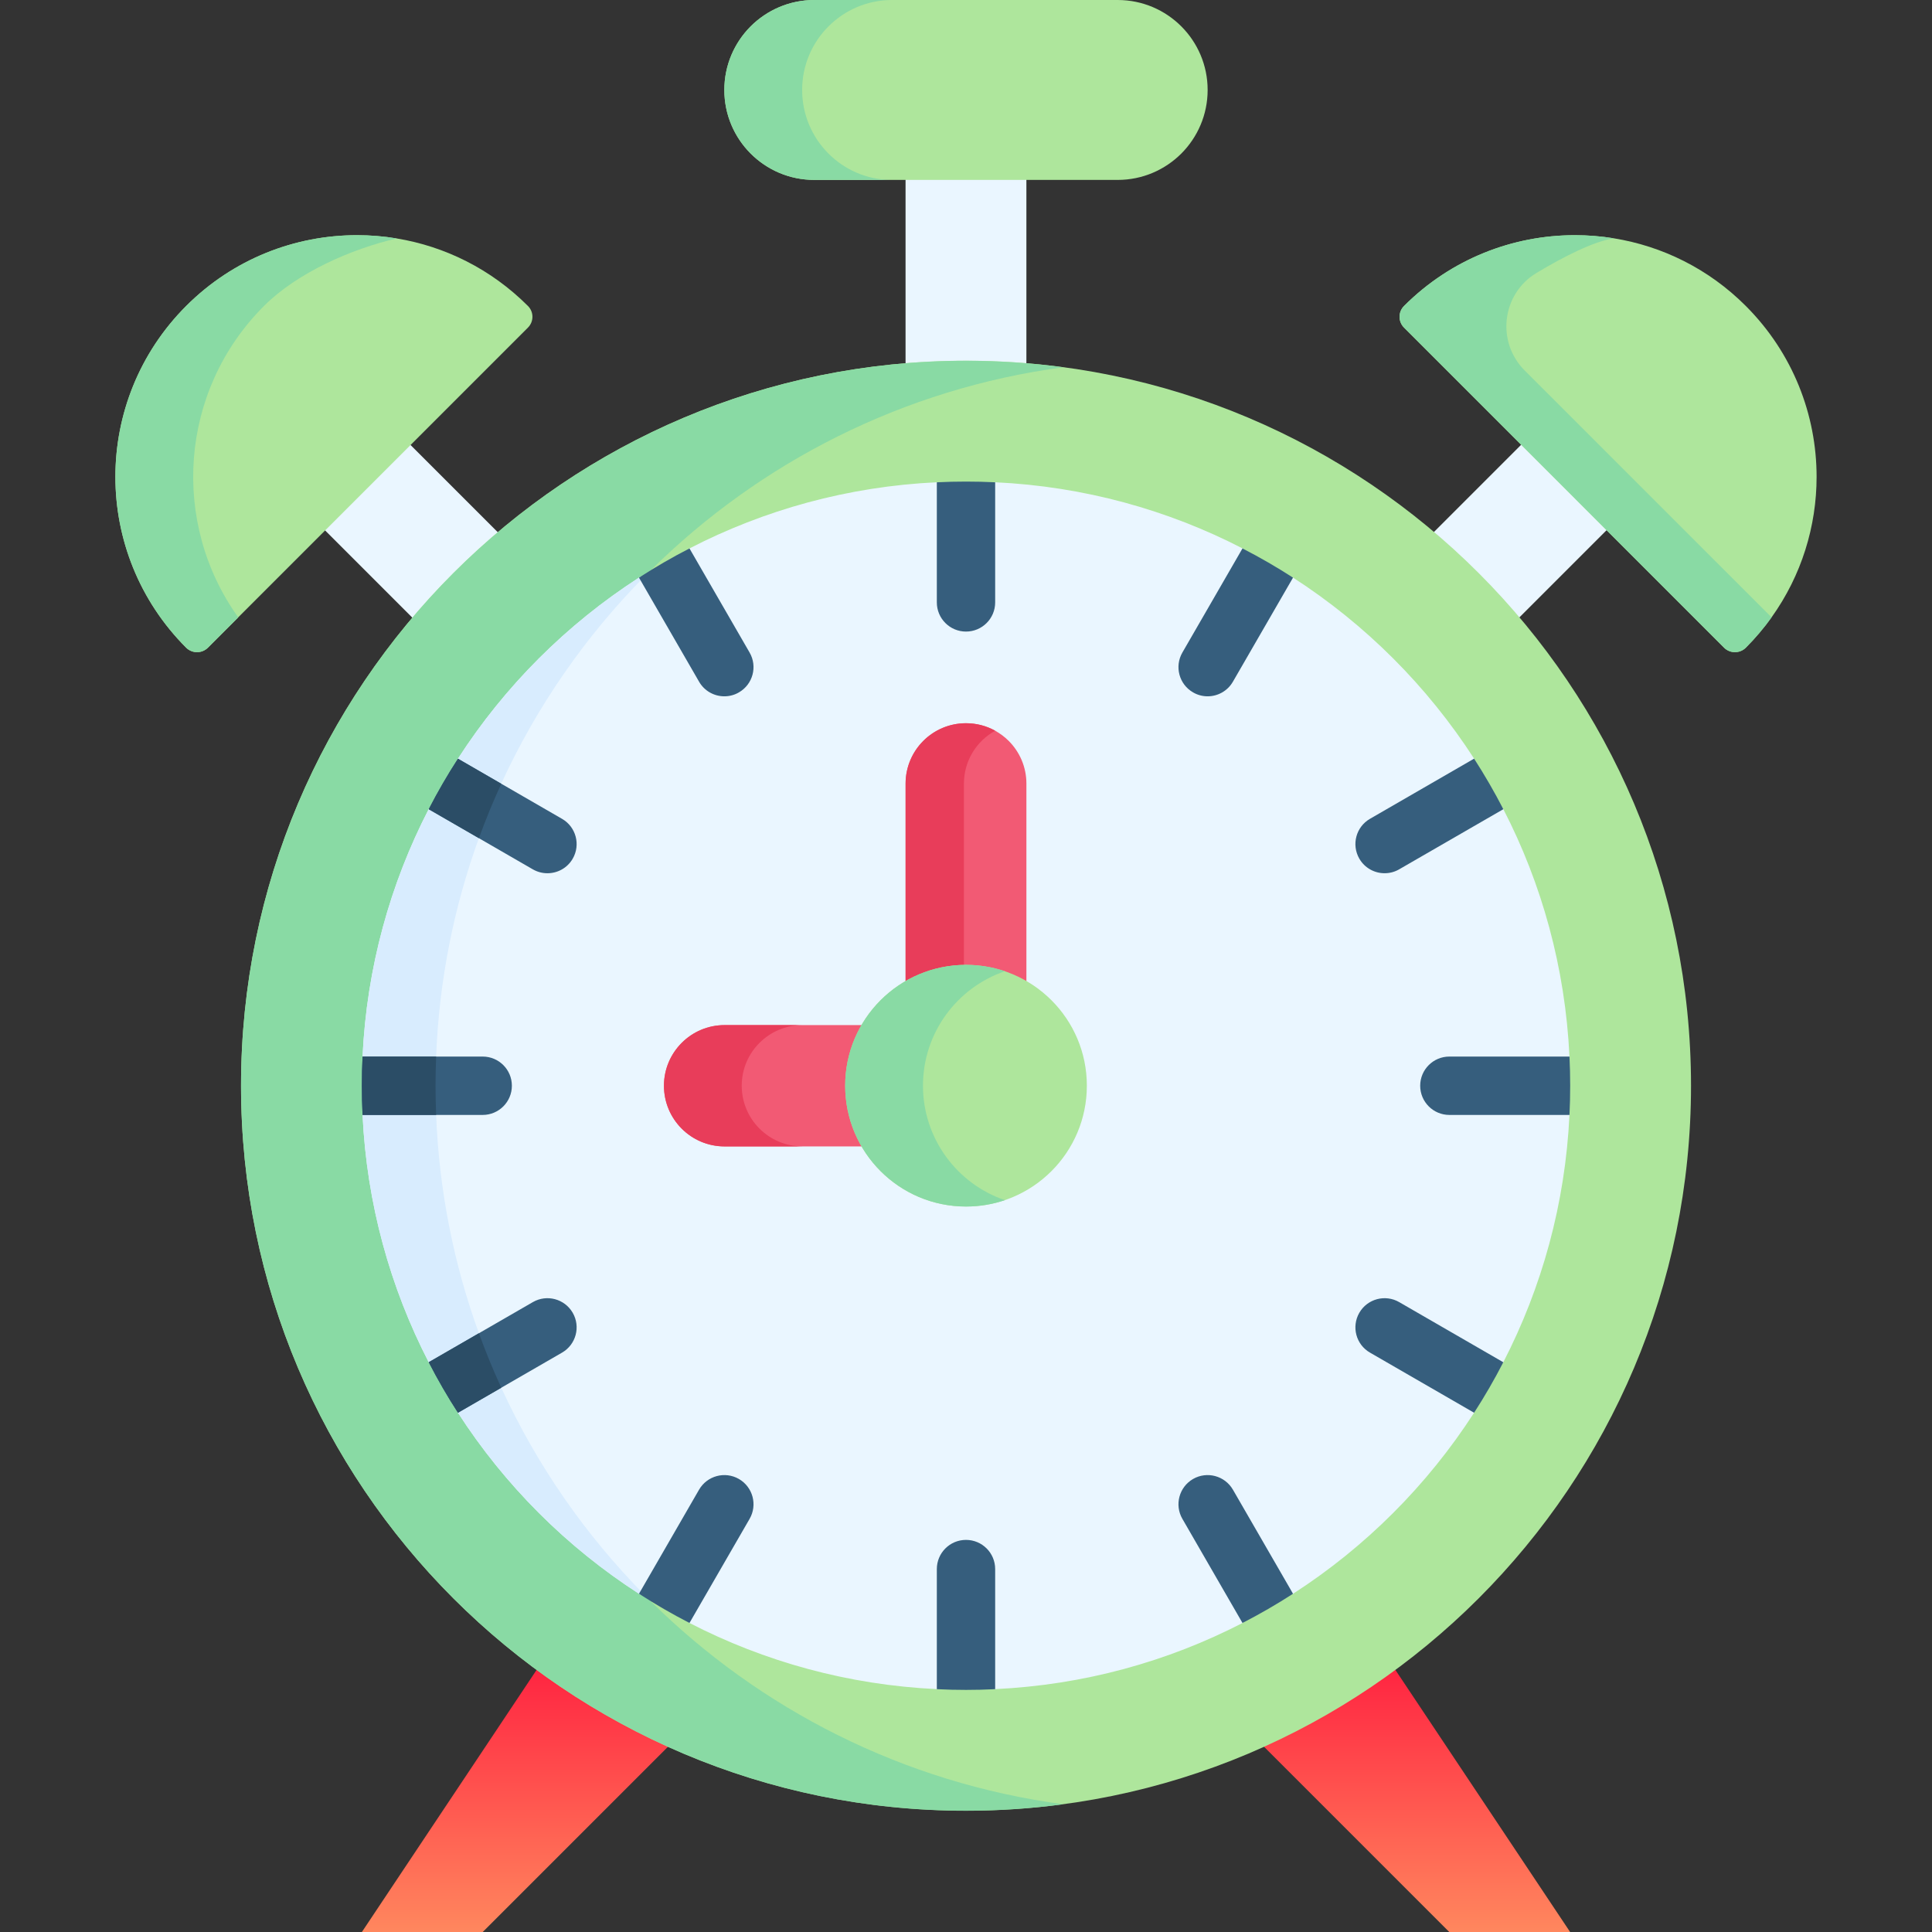 <svg width="112" height="112" viewBox="0 0 112 112" fill="none" xmlns="http://www.w3.org/2000/svg">
<rect x="0" y="0" width="112" height="112" fill="#333333" stroke="none"/>
<g clip-path="url(#clip0)">
<path d="M48.996 90.988H34.986L20.977 112.003H27.981L48.996 90.988Z" fill="url(#paint0_linear)"/>
<path d="M63.004 90.988H77.013L91.023 112.003H84.018L63.004 90.988Z" fill="url(#paint1_linear)"/>
<path d="M90.389 23.578L95.341 28.53L85.436 38.435L80.484 33.483L90.389 23.578Z" fill="#EAF6FF"/>
<path d="M52.496 8.27H59.501V25.73H52.496V8.27Z" fill="#EAF6FF"/>
<path d="M16.645 28.547L21.597 23.595L31.502 33.499L26.549 38.452L16.645 28.547Z" fill="#EAF6FF"/>
<path d="M56.001 104.967C79.213 104.967 98.03 86.151 98.03 62.939C98.03 39.727 79.213 20.91 56.001 20.91C32.789 20.91 13.973 39.727 13.973 62.939C13.973 86.151 32.789 104.967 56.001 104.967Z" fill="#AEE69C"/>
<path d="M37.721 92.824C44.053 99.086 52.365 103.353 61.638 104.595C59.793 104.843 57.913 104.972 56 104.972C32.789 104.972 13.973 86.153 13.973 62.942C13.973 39.73 32.789 20.914 56 20.914C57.913 20.914 59.794 21.043 61.638 21.291C52.367 22.531 44.053 26.798 37.723 33.06C30.02 40.678 25.248 51.254 25.248 62.942C25.248 74.63 30.02 85.204 37.721 92.824Z" fill="#89DAA4"/>
<path d="M90.983 64.631C90.74 69.78 89.382 74.639 87.148 78.97C86.89 79.469 85.74 79.322 85.46 79.806C85.175 80.298 85.761 81.422 85.455 81.897C82.745 86.099 79.162 89.682 74.96 92.392C74.467 92.71 73.245 91.509 72.735 91.802C72.267 92.071 72.512 93.838 72.031 94.086C67.699 96.321 62.841 97.677 57.691 97.92C57.131 97.949 56.587 96.358 56.02 96.358C55.454 96.358 54.87 97.949 54.309 97.92C49.16 97.677 44.302 96.321 39.971 94.086C39.509 93.849 39.717 92.314 39.266 92.056C38.829 91.806 37.945 92.425 37.363 92.46C37.24 92.467 37.131 92.449 37.044 92.392C32.841 89.684 29.256 86.099 26.548 81.897C26.233 81.413 27.086 80.197 26.797 79.696C26.522 79.222 25.106 79.458 24.853 78.968C22.619 74.636 21.261 69.78 21.018 64.631C20.989 64.071 22.569 63.528 22.569 62.96C22.569 62.393 20.989 61.807 21.018 61.247C21.261 56.097 22.617 51.239 24.853 46.908C25.111 46.405 26.587 46.462 26.869 45.974C27.152 45.486 26.242 44.453 26.548 43.981C29.256 39.779 32.841 36.196 37.044 33.485C37.136 33.426 37.249 33.404 37.374 33.407C37.927 33.415 38.737 33.892 39.157 33.649C39.618 33.385 39.496 32.035 39.971 31.792C44.302 29.556 49.16 28.2 54.309 27.957C54.87 27.929 55.434 29.274 56.001 29.274C56.567 29.274 57.131 27.929 57.691 27.957C62.841 28.2 67.699 29.556 72.031 31.792C72.503 32.035 72.385 33.203 72.844 33.468C73.363 33.765 74.459 33.161 74.96 33.485C79.162 36.196 82.745 39.779 85.455 43.979C85.737 44.416 84.978 45.523 85.241 45.974C85.545 46.496 86.871 46.367 87.15 46.908C89.384 51.239 90.74 56.097 90.983 61.247C91.011 61.807 89.616 62.373 89.616 62.94C89.616 63.509 91.011 64.071 90.983 64.631Z" fill="#EAF6FF"/>
<path d="M70.008 5.215C70.008 6.654 69.424 7.958 68.481 8.903C67.536 9.846 66.232 10.43 64.793 10.43H47.205C44.324 10.43 41.99 8.096 41.99 5.215C41.99 3.776 42.574 2.472 43.517 1.527C44.462 0.584 45.766 0 47.205 0H64.793C67.674 0 70.008 2.336 70.008 5.215Z" fill="#AEE69C"/>
<path d="M51.624 10.43H47.205C44.324 10.43 41.99 8.096 41.99 5.215C41.99 3.776 42.574 2.472 43.517 1.527C44.462 0.584 45.766 0 47.205 0H51.714C50.276 0 48.973 0.584 48.028 1.529C47.085 2.472 46.501 3.776 46.501 5.215C46.501 8.065 48.787 10.384 51.624 10.43Z" fill="#89DAA4"/>
<path d="M105.31 27.644C105.31 30.501 104.439 33.36 102.7 35.788C102.258 36.405 101.759 36.995 101.206 37.549C101.031 37.722 100.803 37.807 100.576 37.807C100.348 37.807 100.121 37.722 99.948 37.549L81.394 18.992C81.046 18.647 81.046 18.082 81.394 17.737C84.13 15 87.713 13.633 91.301 13.633C92.053 13.633 92.806 13.694 93.552 13.814C96.354 14.267 99.047 15.575 101.206 17.737C103.94 20.473 105.31 24.056 105.31 27.644Z" fill="#AEE69C"/>
<path d="M102.7 35.788C102.258 36.405 101.759 36.995 101.206 37.549C101.031 37.722 100.803 37.807 100.576 37.807C100.348 37.807 100.121 37.722 99.948 37.549L81.394 18.992C81.046 18.647 81.046 18.082 81.394 17.737C84.13 15 87.713 13.633 91.301 13.633C92.053 13.633 92.806 13.694 93.552 13.814C92.339 14.011 90.624 14.891 89.07 15.825C87.058 17.034 86.729 19.819 88.389 21.479L102.7 35.788Z" fill="#89DAA4"/>
<path d="M30.866 18.364C30.866 18.592 30.778 18.819 30.605 18.992L13.81 35.788V35.79L12.051 37.549C11.703 37.894 11.141 37.894 10.793 37.549C8.059 34.814 6.689 31.227 6.689 27.644C6.689 24.056 8.059 20.473 10.793 17.737C13.528 15 17.115 13.633 20.698 13.633C21.468 13.633 22.24 13.696 23.002 13.823C25.786 14.283 28.457 15.588 30.605 17.737C30.778 17.909 30.866 18.137 30.866 18.364Z" fill="#AEE69C"/>
<path d="M15.304 17.737C10.384 22.654 9.888 30.315 13.81 35.788V35.79L12.051 37.549C11.703 37.894 11.141 37.894 10.793 37.549C8.059 34.814 6.689 31.227 6.689 27.644C6.689 24.056 8.059 20.473 10.793 17.737C13.528 15 17.115 13.633 20.698 13.633C21.468 13.633 22.24 13.696 23.002 13.823C20.361 14.429 17.22 15.818 15.304 17.737Z" fill="#89DAA4"/>
<path d="M29.059 80.446C31.115 84.933 33.941 88.993 37.363 92.46C37.24 92.467 37.131 92.449 37.043 92.392C32.841 89.684 29.256 86.099 26.548 81.897C26.233 81.413 27.086 80.197 26.797 79.696C26.521 79.221 25.106 79.458 24.852 78.968C22.619 74.636 21.26 69.78 21.018 64.631V64.615C21.018 64.062 22.569 63.524 22.569 62.959C22.569 62.397 21.018 61.818 21.018 61.262V61.247C21.26 56.097 22.617 51.239 24.852 46.908C25.11 46.404 26.587 46.461 26.869 45.974C27.151 45.486 26.241 44.453 26.548 43.981C29.256 39.779 32.841 36.196 37.043 33.485C37.135 33.426 37.249 33.404 37.373 33.406C33.946 36.878 31.117 40.94 29.057 45.431C28.584 46.461 28.151 47.514 27.762 48.588C26.318 52.562 25.456 56.817 25.283 61.247C25.259 61.809 25.248 62.371 25.248 62.938C25.248 63.504 25.259 64.071 25.283 64.631C25.458 69.061 26.318 73.313 27.762 77.288C28.151 78.362 28.584 79.416 29.059 80.446Z" fill="#D8ECFE"/>
<path d="M57.691 27.959V34.922C57.691 35.856 56.934 36.613 55.999 36.613C55.066 36.613 54.309 35.856 54.309 34.922V27.959C54.869 27.931 55.433 27.918 55.999 27.918C56.566 27.918 57.13 27.931 57.691 27.959Z" fill="#365E7D"/>
<path d="M57.691 90.96V97.923C57.13 97.952 56.566 97.965 55.999 97.965C55.433 97.965 54.869 97.952 54.309 97.923V90.96C54.309 90.026 55.066 89.269 55.999 89.269C56.934 89.269 57.691 90.026 57.691 90.96Z" fill="#365E7D"/>
<path d="M42.836 40.138C42.571 40.294 42.28 40.366 41.991 40.366C41.407 40.366 40.838 40.062 40.526 39.519L37.043 33.486C37.988 32.876 38.966 32.309 39.97 31.793L43.455 37.828C43.923 38.638 43.645 39.672 42.836 40.138Z" fill="#365E7D"/>
<path d="M74.958 92.392C74.013 93.002 73.035 93.567 72.028 94.085L68.544 88.05C68.076 87.24 68.353 86.206 69.163 85.738C69.97 85.272 71.005 85.55 71.473 86.357L74.958 92.392Z" fill="#365E7D"/>
<path d="M33.201 49.779C32.888 50.322 32.319 50.623 31.735 50.623C31.449 50.623 31.158 50.551 30.891 50.398L24.854 46.911C25.372 45.907 25.936 44.929 26.549 43.984L32.582 47.469C33.391 47.935 33.669 48.97 33.201 49.779Z" fill="#365E7D"/>
<path d="M87.148 78.971C86.63 79.977 86.065 80.953 85.455 81.898L79.42 78.413C78.61 77.947 78.335 76.913 78.801 76.103C79.269 75.294 80.303 75.018 81.111 75.484L87.148 78.971Z" fill="#365E7D"/>
<path d="M29.674 62.941C29.674 63.875 28.917 64.634 27.981 64.634H21.018C20.99 64.074 20.977 63.51 20.977 62.941C20.977 62.374 20.99 61.81 21.018 61.25H27.981C28.917 61.25 29.674 62.007 29.674 62.941Z" fill="#365E7D"/>
<path d="M91.025 62.941C91.025 63.51 91.012 64.074 90.984 64.634H84.021C83.087 64.634 82.33 63.875 82.33 62.941C82.33 62.007 83.087 61.25 84.021 61.25H90.984C91.012 61.81 91.025 62.374 91.025 62.941Z" fill="#365E7D"/>
<path d="M32.582 78.413L26.549 81.898C25.936 80.953 25.372 79.975 24.854 78.969L30.891 75.484C31.698 75.018 32.733 75.294 33.201 76.103C33.669 76.913 33.391 77.947 32.582 78.413Z" fill="#365E7D"/>
<path d="M29.058 45.435C28.585 46.465 28.152 47.517 27.763 48.591L24.854 46.911C25.372 45.907 25.936 44.929 26.549 43.984L29.058 45.435Z" fill="#2B4D66"/>
<path d="M25.249 62.941C25.249 63.508 25.26 64.074 25.284 64.634H21.018V64.619C20.99 64.063 20.977 63.505 20.977 62.941C20.977 62.379 20.99 61.821 21.018 61.265V61.25H25.284C25.26 61.812 25.249 62.374 25.249 62.941Z" fill="#2B4D66"/>
<path d="M29.06 80.448L26.549 81.898C25.936 80.953 25.372 79.975 24.854 78.969L27.763 77.289C28.152 78.363 28.585 79.418 29.06 80.448Z" fill="#2B4D66"/>
<path d="M87.15 46.91L81.111 50.396C80.846 50.55 80.555 50.622 80.266 50.622C79.682 50.622 79.114 50.32 78.801 49.777C78.335 48.968 78.61 47.933 79.42 47.467L85.455 43.98C86.065 44.928 86.63 45.903 87.15 46.91Z" fill="#365E7D"/>
<path d="M43.455 88.05L39.97 94.085C38.966 93.569 37.988 93.002 37.043 92.392L40.526 86.357C40.994 85.55 42.026 85.272 42.836 85.738C43.645 86.206 43.923 87.24 43.455 88.05Z" fill="#365E7D"/>
<path d="M74.958 33.486L71.473 39.519C71.16 40.062 70.591 40.366 70.007 40.366C69.721 40.366 69.43 40.294 69.163 40.138C68.353 39.672 68.076 38.638 68.544 37.828L72.028 31.793C73.035 32.311 74.013 32.876 74.958 33.486Z" fill="#365E7D"/>
<path d="M59.502 45.428V62.939H52.498V45.428C52.498 43.494 54.066 41.926 56 41.926C56.613 41.926 57.19 42.083 57.691 42.361C57.98 42.521 58.245 42.72 58.477 42.952C59.111 43.586 59.502 44.461 59.502 45.428Z" fill="#F25A74"/>
<path d="M57.691 42.361V42.363C56.611 42.956 55.88 44.107 55.88 45.428V62.939H52.498V45.428C52.498 43.494 54.066 41.926 56 41.926C56.613 41.926 57.19 42.083 57.691 42.361Z" fill="#E83D5A"/>
<path d="M52.499 59.426V66.459H42.005C40.063 66.459 38.49 64.884 38.49 62.941C38.49 61.97 38.884 61.093 39.52 60.456C40.155 59.819 41.034 59.426 42.005 59.426H52.499Z" fill="#F25A74"/>
<path d="M46.516 66.456L46.512 66.459H42.005C40.063 66.459 38.49 64.884 38.49 62.941C38.49 61.97 38.884 61.093 39.52 60.456C40.155 59.819 41.034 59.426 42.005 59.426H46.516C45.545 59.426 44.666 59.819 44.029 60.456C43.39 61.093 42.999 61.972 42.999 62.941C42.999 64.884 44.574 66.456 46.516 66.456Z" fill="#E83D5A"/>
<path d="M56.001 69.943C59.87 69.943 63.006 66.807 63.006 62.938C63.006 59.07 59.87 55.934 56.001 55.934C52.132 55.934 48.996 59.07 48.996 62.938C48.996 66.807 52.132 69.943 56.001 69.943Z" fill="#AEE69C"/>
<path d="M58.256 69.574C57.547 69.814 56.79 69.944 56.001 69.944C52.131 69.944 48.996 66.807 48.996 62.938C48.996 59.07 52.131 55.934 56.001 55.934C56.79 55.934 57.547 56.064 58.256 56.303C55.493 57.244 53.506 59.86 53.506 62.938C53.506 66.018 55.493 68.634 58.256 69.574Z" fill="#89DAA4"/>
</g>
<defs>
<linearGradient id="paint0_linear" x1="34.986" y1="90.988" x2="34.986" y2="112.003" gradientUnits="userSpaceOnUse">
<stop stop-color="#FF0036"/>
<stop offset="1" stop-color="#FF875E"/>
</linearGradient>
<linearGradient id="paint1_linear" x1="77.013" y1="90.988" x2="77.013" y2="112.003" gradientUnits="userSpaceOnUse">
<stop stop-color="#FF0036"/>
<stop offset="1" stop-color="#FF875E"/>
</linearGradient>
<clipPath id="clip0">
<rect width="112" height="112" fill="white"/>
</clipPath>
</defs>
</svg>
